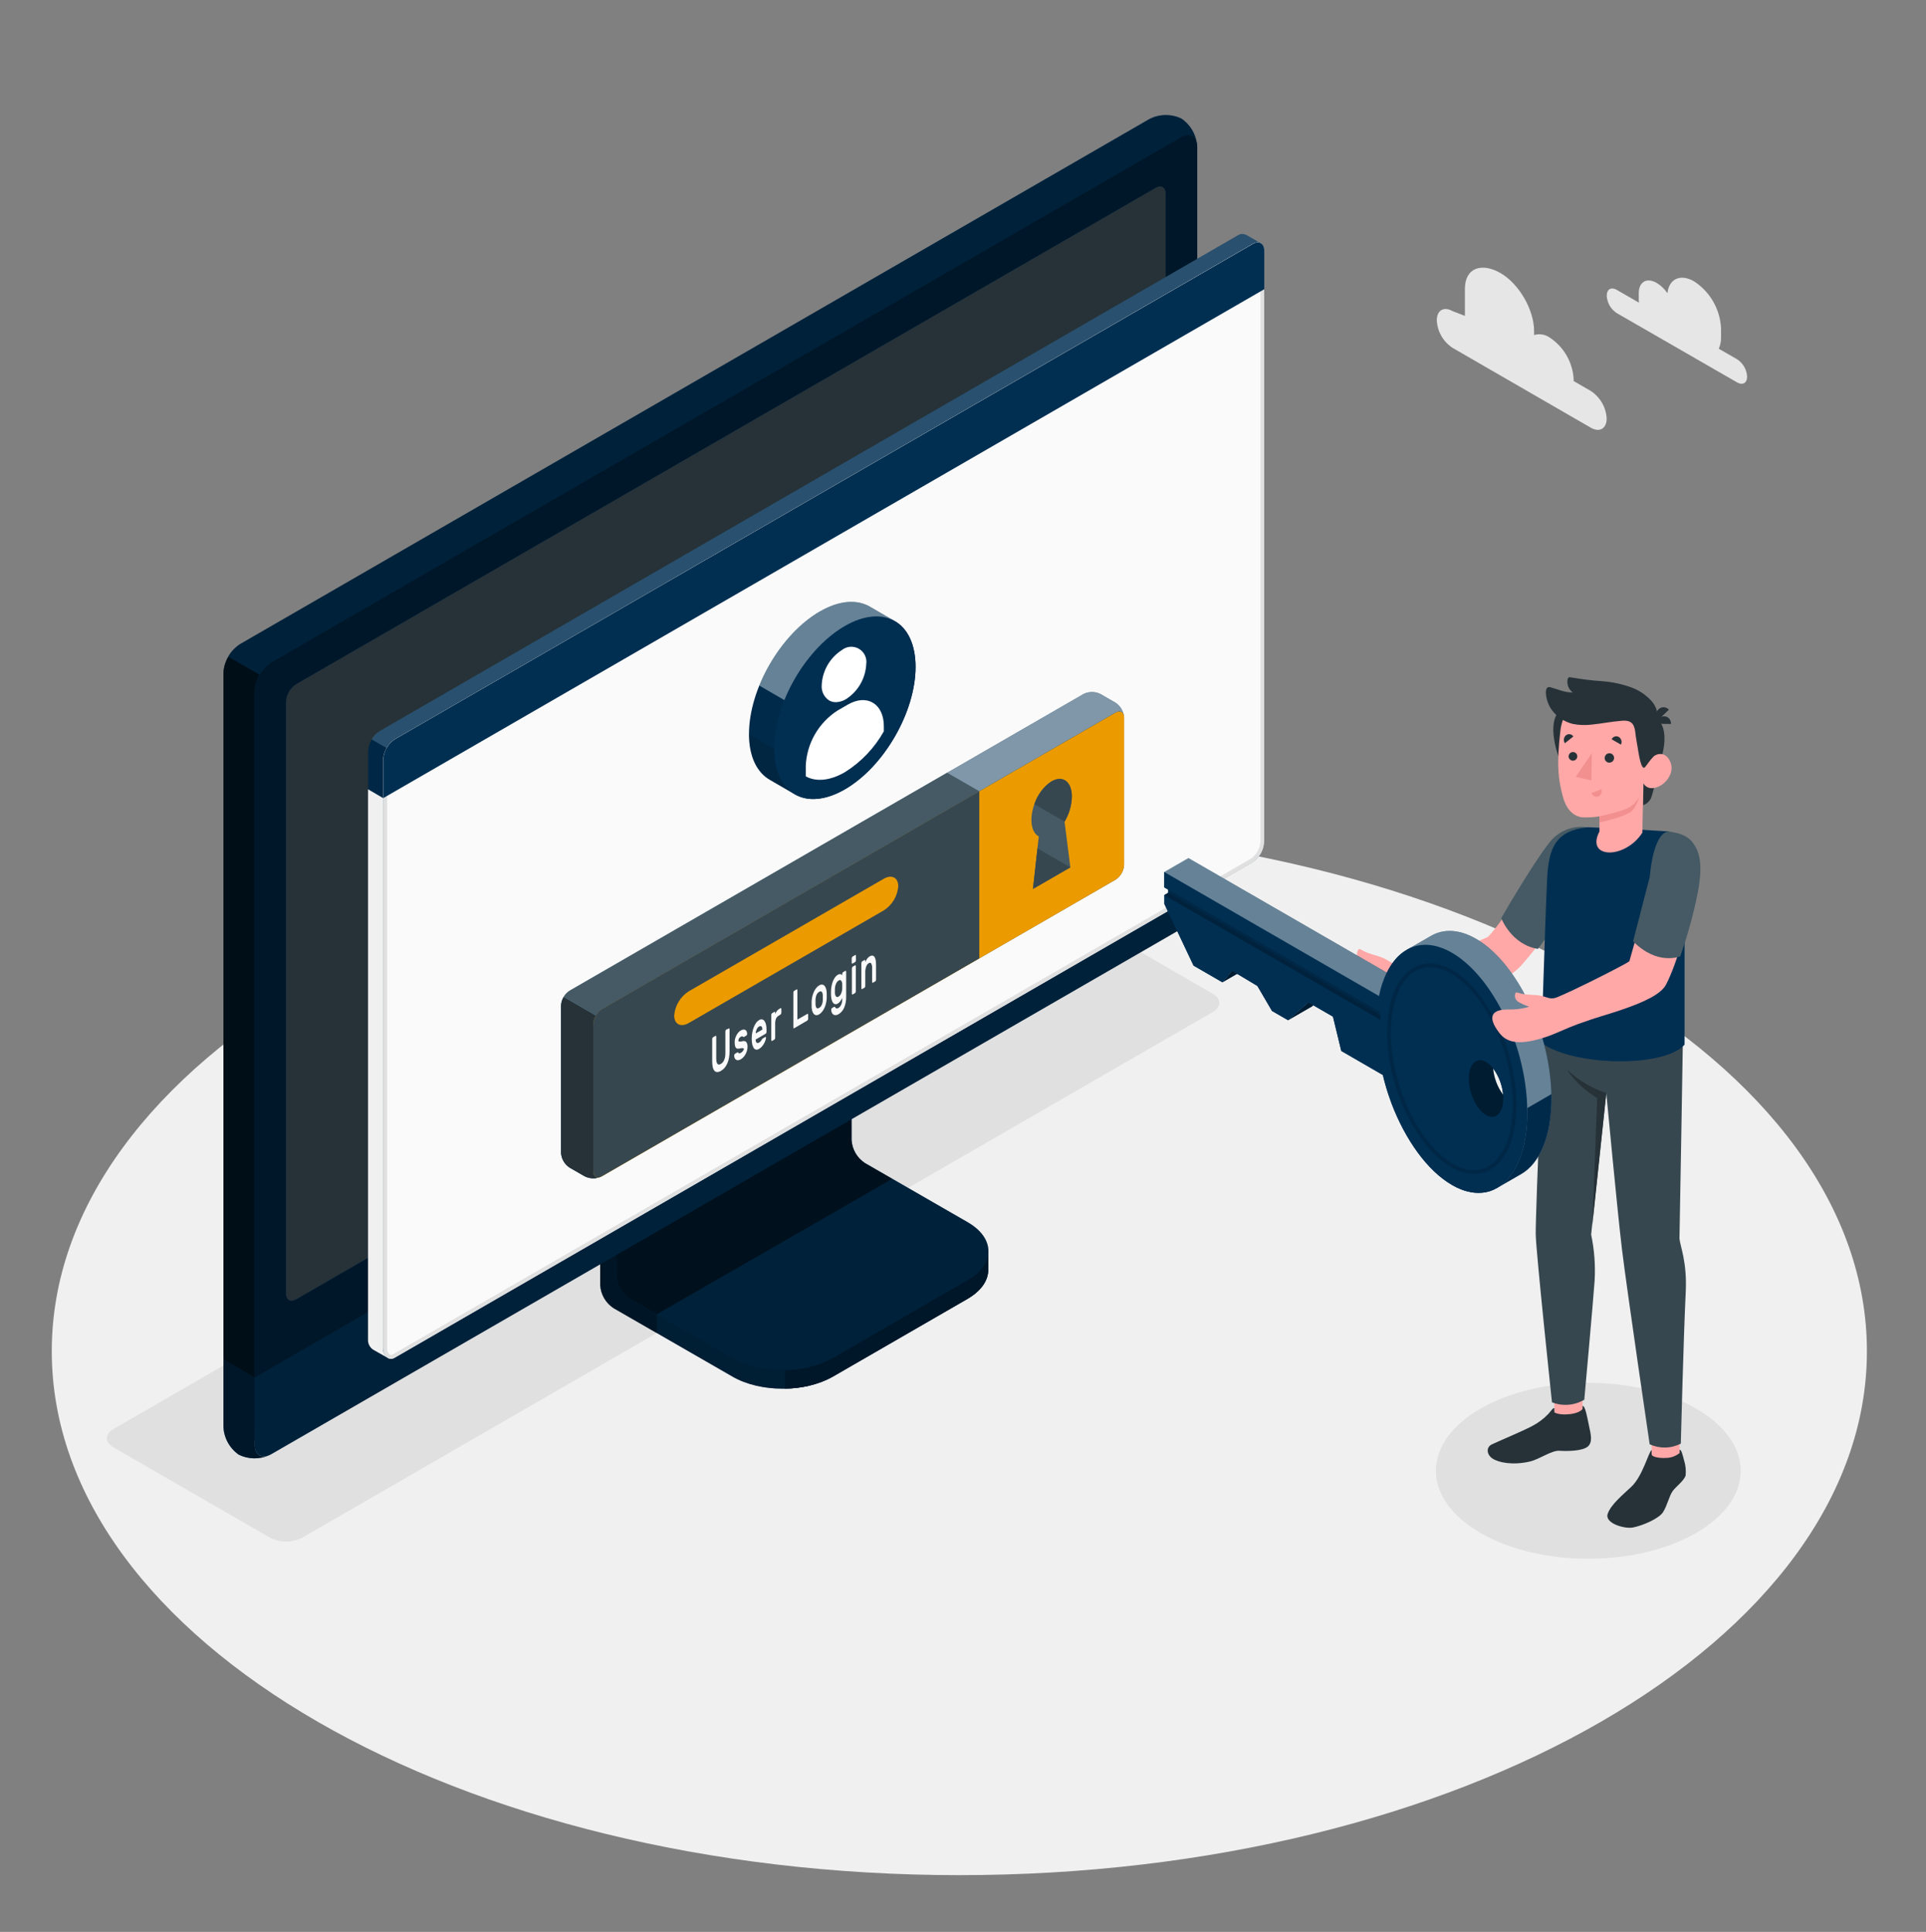 
<svg width="317" height="318" viewBox="0 0 317 318" fill="none" xmlns="http://www.w3.org/2000/svg">
<rect x="0" y="0" width="317" height="318" fill="#808080" stroke="none"/>
<path d="M157.898 308.656C240.396 308.656 307.274 270.044 307.274 222.413C307.274 174.782 240.396 136.17 157.898 136.17C75.399 136.17 8.521 174.782 8.521 222.413C8.521 270.044 75.399 308.656 157.898 308.656Z" fill="#F0F0F0"/>
<path d="M243.684 252.337C233.889 246.682 233.889 237.514 243.684 231.859C253.48 226.204 269.361 226.204 279.157 231.859C288.952 237.514 288.952 246.682 279.157 252.337C269.361 257.993 253.48 257.993 243.684 252.337Z" fill="#E0E0E0"/>
<path d="M44.456 253.123L18.691 238.25C17.239 237.413 17.239 236.05 18.691 235.213L168.562 148.684C169.376 148.272 170.277 148.057 171.19 148.057C172.103 148.057 173.003 148.272 173.818 148.684L199.59 163.558C201.042 164.395 201.042 165.758 199.59 166.595L49.718 253.123C48.903 253.536 48.002 253.751 47.087 253.751C46.173 253.751 45.272 253.536 44.456 253.123Z" fill="#E0E0E0"/>
<path d="M137.071 226.609L159.223 213.803C161.505 212.484 162.647 210.759 162.647 209.029C162.647 207.298 162.647 205.947 162.647 205.947L139.67 192.988C139.029 192.573 138.494 192.012 138.111 191.351C137.727 190.69 137.506 189.947 137.464 189.184V161.865L98.79 184.22V211.526C98.835 212.289 99.057 213.03 99.441 213.691C99.824 214.352 100.357 214.913 100.996 215.33L120.549 226.59C125.101 229.247 132.506 229.247 137.071 226.609Z" fill="#002F52"/>
<g opacity="0.6">
<path opacity="0.6" d="M137.071 226.609L159.223 213.803C161.505 212.484 162.647 210.759 162.647 209.029C162.647 207.298 162.647 205.947 162.647 205.947L139.67 192.988C139.029 192.573 138.494 192.012 138.111 191.351C137.727 190.69 137.506 189.947 137.464 189.184V161.865L98.79 184.22V211.526C98.835 212.289 99.057 213.03 99.441 213.691C99.824 214.352 100.357 214.913 100.996 215.33L120.549 226.59C125.101 229.247 132.506 229.247 137.071 226.609Z" fill="black"/>
</g>
<path opacity="0.3" d="M108.065 216.364V219.432L100.977 215.343C100.338 214.926 99.805 214.365 99.423 213.704C99.041 213.043 98.82 212.301 98.777 211.539V184.22L106.144 179.966C106.297 181.836 106.461 183.77 106.62 185.672L101.44 188.652V209.986C101.481 210.749 101.703 211.492 102.086 212.153C102.47 212.814 103.004 213.375 103.646 213.79L108.065 216.364Z" fill="black"/>
<path d="M101.44 209.992C101.484 210.755 101.706 211.497 102.089 212.157C102.472 212.818 103.006 213.38 103.646 213.796L120.523 223.522C125.088 226.153 132.493 226.159 137.064 223.522L159.254 210.715C163.826 208.077 163.826 203.804 159.254 201.167L142.365 191.441C141.726 191.024 141.194 190.462 140.812 189.801C140.43 189.141 140.208 188.399 140.165 187.637V166.297L101.491 188.652L101.44 209.992Z" fill="#002F52"/>
<path opacity="0.3" d="M101.44 209.992C101.484 210.755 101.706 211.497 102.089 212.157C102.472 212.818 103.006 213.38 103.646 213.796L120.523 223.522C125.088 226.153 132.493 226.159 137.064 223.522L159.254 210.715C163.826 208.077 163.826 203.804 159.254 201.167L142.365 191.441C141.726 191.024 141.194 190.462 140.812 189.801C140.43 189.141 140.208 188.399 140.165 187.637V166.297L101.491 188.652L101.44 209.992Z" fill="black"/>
<path opacity="0.5" d="M146.834 194.047L142.339 191.454C141.7 191.036 141.169 190.475 140.786 189.814C140.404 189.153 140.183 188.412 140.139 187.65V166.297L101.465 188.652V209.992C101.509 210.755 101.731 211.497 102.115 212.157C102.498 212.818 103.031 213.38 103.672 213.796L108.11 216.332L146.834 194.047Z" fill="black"/>
<path d="M162.653 205.954V209.035C162.653 210.766 161.505 212.484 159.229 213.809L137.039 226.61C134.611 227.906 131.899 228.579 129.146 228.569V225.5C131.899 225.511 134.611 224.837 137.039 223.541L159.229 210.728C161.505 209.416 162.653 207.685 162.653 205.954Z" fill="#002F52"/>
<path opacity="0.5" d="M162.653 205.954V209.035C162.653 210.766 161.505 212.484 159.229 213.809L137.039 226.61C134.611 227.906 131.899 228.579 129.146 228.569V225.5C131.899 225.511 134.611 224.837 137.039 223.541L159.229 210.728C161.505 209.416 162.653 207.685 162.653 205.954Z" fill="black"/>
<path d="M39.308 236.513C40.144 236.917 41.063 237.118 41.992 237.102C42.92 237.085 43.831 236.851 44.653 236.418L194.277 150.035C195.079 149.512 195.747 148.807 196.226 147.978C196.705 147.148 196.982 146.218 197.034 145.261V24.218C197.006 23.287 196.758 22.377 196.31 21.56C195.863 20.744 195.229 20.045 194.46 19.52C193.625 19.116 192.707 18.914 191.779 18.932C190.852 18.949 189.941 19.186 189.122 19.621L39.498 106.029C38.699 106.556 38.035 107.264 37.561 108.096C37.087 108.928 36.817 109.86 36.772 110.816V231.84C36.8 232.763 37.044 233.666 37.485 234.478C37.925 235.289 38.55 235.986 39.308 236.513Z" fill="#002F52"/>
<path d="M44.672 236.411L194.295 150.029C195.099 149.506 195.767 148.802 196.247 147.972C196.726 147.142 197.002 146.211 197.053 145.255V24.218C197.053 22.461 195.817 21.745 194.295 22.626L44.672 109.009C43.869 109.532 43.201 110.236 42.722 111.066C42.242 111.895 41.966 112.826 41.914 113.783V234.82C41.914 236.576 43.15 237.292 44.672 236.411Z" fill="#002F52"/>
<path opacity="0.5" d="M44.672 236.411L194.295 150.029C195.099 149.506 195.767 148.802 196.247 147.972C196.726 147.142 197.002 146.211 197.053 145.255V24.218C197.053 22.461 195.817 21.745 194.295 22.626L44.672 109.009C43.869 109.532 43.201 110.236 42.722 111.066C42.242 111.895 41.966 112.826 41.914 113.783V234.82C41.914 236.576 43.15 237.292 44.672 236.411Z" fill="black"/>
<path d="M44.266 239.556C43.481 239.899 42.632 240.067 41.776 240.049C40.92 240.032 40.078 239.829 39.308 239.455C38.548 238.927 37.922 238.228 37.482 237.414C37.041 236.6 36.798 235.694 36.772 234.769V223.75L41.939 226.743V237.762C41.907 239.366 42.928 240.095 44.266 239.556Z" fill="#002F52"/>
<path opacity="0.5" d="M44.266 239.556C43.481 239.899 42.632 240.067 41.776 240.049C40.92 240.032 40.078 239.829 39.308 239.455C38.548 238.927 37.922 238.228 37.482 237.414C37.041 236.6 36.798 235.694 36.772 234.769V223.75L41.939 226.743V237.762C41.907 239.366 42.928 240.095 44.266 239.556Z" fill="black"/>
<path d="M41.907 226.743V237.762C41.907 239.518 43.175 240.228 44.665 239.353L194.289 152.971C195.088 152.45 195.754 151.749 196.233 150.924C196.712 150.1 196.991 149.174 197.047 148.222V137.152L41.907 226.743Z" fill="#002F52"/>
<path opacity="0.3" d="M41.914 226.718V237.762C41.914 239.518 43.182 240.228 44.672 239.353L194.295 152.971C195.093 152.449 195.758 151.748 196.236 150.923C196.713 150.099 196.991 149.173 197.047 148.222V137.152L41.914 226.718Z" fill="black"/>
<path d="M47.081 212.89V115.501C47.111 114.927 47.275 114.369 47.562 113.871C47.848 113.373 48.248 112.949 48.73 112.635L190.2 30.932C191.113 30.406 191.855 30.83 191.855 31.883V129.322C191.824 129.896 191.658 130.455 191.371 130.953C191.083 131.451 190.682 131.874 190.2 132.188L48.736 213.872C47.823 214.399 47.081 213.968 47.081 212.89Z" fill="#002F52"/>
<path d="M47.081 212.89V115.501C47.111 114.927 47.275 114.369 47.562 113.871C47.848 113.373 48.248 112.949 48.73 112.635L190.2 30.932C191.113 30.406 191.855 30.83 191.855 31.883V129.322C191.824 129.896 191.658 130.455 191.371 130.953C191.083 131.451 190.682 131.874 190.2 132.188L48.736 213.872C47.823 214.399 47.081 213.968 47.081 212.89Z" fill="#263238"/>
<path d="M119.477 185.457C118.724 185.947 118.097 186.608 117.648 187.385C117.198 188.163 116.939 189.036 116.891 189.933C116.891 191.581 118.051 192.254 119.477 191.429C120.231 190.939 120.859 190.277 121.308 189.498C121.758 188.719 122.017 187.845 122.064 186.947C122.064 185.299 120.904 184.633 119.477 185.457Z" fill="#002F52"/>
<path opacity="0.7" d="M42.725 111.057C42.234 111.883 41.953 112.817 41.907 113.777V226.743L36.772 223.75V110.816C36.805 109.853 37.085 108.914 37.584 108.09L42.725 111.057Z" fill="black"/>
<path opacity="0.3" d="M197.022 23.761C196.825 22.341 195.678 21.859 194.289 22.627L44.665 109.009C43.854 109.516 43.184 110.221 42.719 111.057L37.545 108.071C38.014 107.235 38.686 106.531 39.498 106.023L189.122 19.647C189.942 19.211 190.854 18.975 191.782 18.957C192.711 18.939 193.631 19.141 194.467 19.545C195.17 20.024 195.761 20.648 196.202 21.376C196.643 22.103 196.923 22.917 197.022 23.761Z" fill="black"/>
<path d="M205.093 38.661C204.87 38.55 204.622 38.501 204.374 38.52C204.126 38.539 203.888 38.625 203.685 38.769L62.506 120.327C61.949 120.695 61.486 121.19 61.156 121.77C60.826 122.351 60.636 123.001 60.604 123.668V220.461C60.584 220.787 60.649 221.114 60.792 221.408C60.936 221.702 61.153 221.955 61.422 222.141C61.733 222.312 63.394 223.276 63.888 223.542C64.063 223.631 64.259 223.672 64.455 223.661C64.651 223.65 64.84 223.587 65.004 223.478L206.151 141.921C206.708 141.552 207.171 141.058 207.501 140.477C207.832 139.897 208.021 139.247 208.053 138.579V41.286C208.082 41.04 208.041 40.791 207.936 40.567C207.83 40.343 207.665 40.153 207.457 40.018C207.14 39.809 205.448 38.87 205.093 38.661Z" fill="#002F52"/>
<path d="M64.972 121.696L206.158 40.17C207.223 39.536 208.06 40.056 208.06 41.286V138.579C208.027 139.246 207.838 139.896 207.508 140.477C207.177 141.057 206.715 141.552 206.158 141.92L64.972 223.478C63.907 224.112 63.07 223.091 63.07 221.861V125.037C63.104 124.37 63.293 123.72 63.624 123.14C63.954 122.56 64.416 122.065 64.972 121.696Z" fill="#FAFAFA"/>
<path d="M207.02 40.537C207.394 40.537 207.451 41.007 207.451 41.285V138.579C207.417 139.138 207.253 139.681 206.972 140.165C206.692 140.649 206.302 141.061 205.834 141.369L64.668 222.926C64.573 222.988 64.464 223.023 64.351 223.028C63.996 223.028 63.717 222.483 63.717 221.861V125.037C63.748 124.478 63.907 123.934 64.181 123.447C64.456 122.96 64.84 122.543 65.302 122.228L206.475 40.715C206.638 40.609 206.826 40.548 207.02 40.537ZM207.02 39.903C206.714 39.916 206.417 40.008 206.158 40.17L64.972 121.696C64.416 122.065 63.954 122.56 63.624 123.14C63.293 123.72 63.104 124.37 63.07 125.037V221.861C63.07 222.838 63.616 223.662 64.338 223.662C64.562 223.658 64.781 223.594 64.972 223.478L206.151 141.92C206.709 141.552 207.171 141.057 207.501 140.477C207.832 139.896 208.021 139.246 208.053 138.579V41.285C208.053 40.41 207.622 39.903 206.988 39.903H207.02Z" fill="#E0E0E0"/>
<path d="M61.384 222.14C61.593 222.248 63.096 223.104 63.755 223.484C63.519 223.288 63.331 223.039 63.208 222.757C63.084 222.475 63.029 222.168 63.045 221.861V131.358L60.573 129.912V220.46C60.552 220.786 60.616 221.112 60.758 221.406C60.9 221.701 61.116 221.953 61.384 222.14Z" fill="#F0F0F0"/>
<path d="M208.085 41.267C208.085 40.049 207.217 39.555 206.183 40.17L64.972 121.696C64.416 122.065 63.954 122.56 63.624 123.14C63.293 123.72 63.104 124.37 63.07 125.037V131.377L208.085 47.607V41.267Z" fill="#002F52"/>
<g opacity="0.4">
<path opacity="0.4" d="M206.158 40.17L64.972 121.69C64.406 122.047 63.939 122.542 63.616 123.129L61.162 121.702C61.485 121.136 61.948 120.662 62.506 120.326L203.685 38.769C203.887 38.624 204.125 38.536 204.373 38.516C204.621 38.496 204.87 38.544 205.093 38.654C205.435 38.87 207.039 39.777 207.451 39.999C207.238 39.92 207.009 39.894 206.783 39.924C206.558 39.953 206.343 40.038 206.158 40.17Z" fill="white"/>
</g>
<path opacity="0.15" d="M60.573 129.919V123.636C60.599 122.951 60.802 122.285 61.162 121.702L63.622 123.122C63.267 123.695 63.068 124.351 63.045 125.024V131.364L60.573 129.919Z" fill="black"/>
<path d="M178.313 114.252L93.756 163.07C93.345 163.337 93.002 163.697 92.757 164.121C92.511 164.546 92.369 165.022 92.342 165.511V189.755C92.369 190.245 92.511 190.721 92.757 191.145C93.002 191.569 93.345 191.929 93.756 192.196L96.222 193.616C96.661 193.838 97.145 193.954 97.636 193.954C98.127 193.954 98.612 193.838 99.05 193.616L183.594 144.798C184.005 144.53 184.348 144.169 184.593 143.744C184.839 143.319 184.981 142.841 185.008 142.351V118.101C184.981 117.611 184.839 117.135 184.593 116.711C184.347 116.287 184.005 115.927 183.594 115.66L181.121 114.24C180.685 114.021 180.203 113.909 179.715 113.911C179.228 113.913 178.747 114.03 178.313 114.252Z" fill="#002F52"/>
<path opacity="0.5" d="M185.008 117.885C184.906 117.156 184.317 116.89 183.607 117.302L99.05 166.12C98.633 166.379 98.29 166.742 98.055 167.173L92.761 164.117C92.998 163.693 93.338 163.335 93.75 163.077L178.313 114.259C178.75 114.037 179.233 113.921 179.723 113.921C180.214 113.921 180.697 114.037 181.134 114.259L183.607 115.679C183.984 115.926 184.304 116.251 184.545 116.631C184.787 117.012 184.944 117.439 185.008 117.885Z" fill="white"/>
<path d="M98.809 193.738C98.395 193.901 97.951 193.975 97.507 193.955C97.062 193.936 96.627 193.823 96.229 193.624L93.756 192.203C93.346 191.936 93.004 191.575 92.758 191.151C92.513 190.727 92.37 190.252 92.342 189.762V165.518C92.361 165.023 92.505 164.541 92.761 164.117L98.055 167.173C97.797 167.592 97.653 168.07 97.636 168.562V192.812C97.636 193.617 98.143 193.991 98.809 193.738Z" fill="#263238"/>
<path d="M99.05 166.12L183.607 117.302C184.386 116.852 185.02 117.213 185.02 118.113V142.364C184.994 142.854 184.852 143.331 184.606 143.756C184.36 144.182 184.018 144.543 183.607 144.811L99.063 193.629C98.283 194.079 97.649 193.712 97.649 192.811V168.567C97.674 168.078 97.814 167.602 98.058 167.177C98.301 166.751 98.641 166.39 99.05 166.12Z" fill="#EB9B00"/>
<path d="M155.894 127.199L93.763 163.077C93.351 163.335 93.011 163.693 92.773 164.117L98.067 167.173C98.303 166.742 98.646 166.38 99.063 166.12L161.195 130.249L155.894 127.199Z" fill="#455A64"/>
<path d="M161.182 130.248L99.05 166.12C98.639 166.388 98.296 166.749 98.051 167.174C97.805 167.6 97.663 168.077 97.636 168.567V192.805C97.636 193.705 98.27 194.073 99.05 193.623L161.182 157.751V130.248Z" fill="#37474F"/>
<path d="M113.378 163.166L145.44 144.659C146.765 143.892 147.843 144.437 147.843 145.876C147.783 146.685 147.534 147.468 147.116 148.162C146.697 148.856 146.121 149.441 145.433 149.871L113.378 168.383C112.053 169.15 110.969 168.605 110.969 167.166C111.029 166.357 111.278 165.573 111.697 164.879C112.115 164.184 112.691 163.597 113.378 163.166Z" fill="#EB9B00"/>
<path d="M119.947 169.297C119.953 169.29 119.96 169.285 119.968 169.281C119.976 169.277 119.985 169.275 119.994 169.275C120.003 169.275 120.012 169.277 120.02 169.281C120.029 169.285 120.036 169.29 120.042 169.297C120.07 169.34 120.084 169.391 120.08 169.443V173.05C120.08 173.399 120.051 173.747 119.991 174.09C119.939 174.404 119.849 174.71 119.725 175.003C119.611 175.271 119.462 175.523 119.281 175.751C119.103 175.963 118.888 176.141 118.647 176.277C118.458 176.4 118.238 176.466 118.013 176.467C117.927 176.461 117.843 176.436 117.767 176.396C117.691 176.356 117.623 176.3 117.569 176.233C117.43 176.046 117.339 175.829 117.303 175.599C117.242 175.292 117.215 174.98 117.22 174.667V171.053C117.22 170.99 117.233 170.927 117.259 170.869C117.274 170.817 117.308 170.772 117.354 170.742L117.753 170.508C117.766 170.496 117.783 170.489 117.801 170.489C117.818 170.489 117.835 170.496 117.848 170.508C117.877 170.55 117.891 170.602 117.886 170.654V174.217C117.881 174.413 117.901 174.609 117.943 174.8C117.961 174.922 118.014 175.037 118.095 175.13C118.124 175.164 118.16 175.191 118.201 175.208C118.241 175.226 118.286 175.234 118.33 175.231C118.438 175.224 118.543 175.189 118.634 175.13C118.747 175.062 118.85 174.979 118.939 174.882C119.038 174.768 119.119 174.64 119.18 174.502C119.251 174.339 119.304 174.169 119.338 173.995C119.375 173.786 119.392 173.573 119.389 173.361V169.791C119.391 169.728 119.406 169.665 119.433 169.608C119.449 169.555 119.482 169.51 119.528 169.481L119.947 169.297Z" fill="#FAFAFA"/>
<path d="M122.432 172.707C122.435 172.661 122.424 172.614 122.4 172.574C122.385 172.558 122.367 172.545 122.346 172.537C122.325 172.53 122.302 172.527 122.28 172.53C122.202 172.519 122.123 172.519 122.045 172.53L121.678 172.6C121.559 172.629 121.435 172.629 121.316 172.6C121.223 172.57 121.143 172.509 121.088 172.428C121.026 172.326 120.985 172.211 120.968 172.092C120.906 171.753 120.906 171.405 120.968 171.065C121.015 170.871 121.083 170.682 121.17 170.501C121.257 170.321 121.364 170.151 121.487 169.994C121.607 169.844 121.753 169.718 121.919 169.62C122.052 169.539 122.201 169.487 122.356 169.468C122.468 169.456 122.582 169.48 122.679 169.537C122.772 169.594 122.845 169.678 122.889 169.778C122.94 169.897 122.968 170.024 122.971 170.152C122.978 170.216 122.964 170.28 122.933 170.336C122.917 170.389 122.884 170.434 122.838 170.463L122.457 170.685C122.44 170.695 122.42 170.7 122.4 170.7C122.38 170.7 122.361 170.695 122.343 170.685L122.261 170.622C122.228 170.596 122.188 170.58 122.147 170.577C122.065 170.586 121.987 170.615 121.919 170.66C121.819 170.72 121.731 170.797 121.659 170.888C121.582 170.988 121.542 171.111 121.544 171.237C121.536 171.285 121.536 171.334 121.544 171.382C121.557 171.4 121.573 171.415 121.591 171.426C121.61 171.437 121.631 171.444 121.652 171.446C121.722 171.457 121.792 171.457 121.861 171.446L122.217 171.382C122.514 171.325 122.717 171.382 122.851 171.547C122.99 171.782 123.055 172.054 123.034 172.327C123.033 172.515 123.007 172.703 122.958 172.885C122.908 173.083 122.836 173.274 122.743 173.456C122.65 173.643 122.532 173.818 122.394 173.975C122.263 174.13 122.106 174.26 121.931 174.362C121.792 174.451 121.633 174.506 121.468 174.521C121.349 174.525 121.232 174.492 121.132 174.426C121.034 174.359 120.959 174.264 120.917 174.153C120.866 174.033 120.84 173.903 120.841 173.773C120.835 173.707 120.848 173.641 120.879 173.582C120.894 173.53 120.928 173.485 120.974 173.456L121.354 173.234C121.405 173.234 121.443 173.202 121.468 173.234L121.551 173.322C121.568 173.341 121.588 173.357 121.611 173.368C121.634 173.378 121.659 173.385 121.684 173.386C121.773 173.386 121.86 173.357 121.931 173.303C122.046 173.238 122.149 173.155 122.236 173.056C122.279 173.004 122.315 172.946 122.343 172.885C122.388 172.835 122.419 172.773 122.432 172.707Z" fill="#FAFAFA"/>
<path d="M123.725 170.99C123.724 170.66 123.752 170.332 123.808 170.007C123.861 169.702 123.943 169.402 124.055 169.113C124.148 168.854 124.276 168.609 124.435 168.384C124.568 168.191 124.741 168.029 124.943 167.908C125.09 167.81 125.269 167.771 125.443 167.801C125.598 167.837 125.734 167.929 125.824 168.061C125.943 168.233 126.027 168.427 126.071 168.631C126.132 168.897 126.162 169.17 126.16 169.443V169.836C126.162 169.902 126.147 169.968 126.115 170.026C126.1 170.078 126.066 170.123 126.02 170.153L124.372 171.11C124.368 171.222 124.383 171.333 124.416 171.44C124.441 171.512 124.485 171.575 124.543 171.624C124.595 171.665 124.661 171.685 124.727 171.681C124.804 171.672 124.877 171.646 124.943 171.605C125.038 171.553 125.124 171.484 125.196 171.402C125.261 171.329 125.316 171.248 125.361 171.161C125.388 171.111 125.418 171.062 125.45 171.015C125.477 170.983 125.509 170.955 125.545 170.933L125.938 170.704C125.951 170.694 125.968 170.688 125.986 170.688C126.003 170.688 126.02 170.694 126.033 170.704C126.05 170.724 126.062 170.748 126.068 170.773C126.075 170.798 126.076 170.825 126.071 170.85C126.064 170.974 126.039 171.096 125.995 171.212C125.94 171.387 125.868 171.557 125.779 171.719C125.68 171.904 125.561 172.079 125.424 172.239C125.288 172.402 125.125 172.541 124.943 172.651C124.793 172.749 124.613 172.792 124.435 172.771C124.279 172.734 124.144 172.639 124.055 172.505C123.93 172.313 123.846 172.097 123.808 171.871C123.75 171.581 123.722 171.286 123.725 170.99ZM124.943 168.967C124.845 169.02 124.761 169.093 124.695 169.183C124.625 169.272 124.567 169.37 124.524 169.474C124.48 169.579 124.444 169.687 124.416 169.798C124.394 169.898 124.379 170 124.372 170.102L125.488 169.468C125.481 169.381 125.469 169.294 125.45 169.208C125.44 169.132 125.409 169.059 125.361 168.999C125.342 168.972 125.318 168.948 125.289 168.931C125.261 168.914 125.229 168.902 125.196 168.898C125.106 168.89 125.016 168.915 124.943 168.967Z" fill="#FAFAFA"/>
<path d="M128.151 167.198C127.958 167.307 127.807 167.477 127.719 167.68C127.621 167.947 127.576 168.232 127.586 168.516V170.805C127.587 170.871 127.574 170.935 127.548 170.995C127.533 171.048 127.499 171.093 127.453 171.122L127.079 171.338C127.073 171.345 127.066 171.35 127.058 171.354C127.049 171.357 127.041 171.359 127.032 171.359C127.023 171.359 127.014 171.357 127.005 171.354C126.997 171.35 126.99 171.345 126.984 171.338C126.956 171.295 126.942 171.243 126.946 171.192V167.09C126.946 167.025 126.959 166.96 126.984 166.9C127.002 166.849 127.035 166.804 127.079 166.773L127.453 166.557C127.466 166.545 127.483 166.539 127.501 166.539C127.518 166.539 127.535 166.545 127.548 166.557C127.578 166.598 127.591 166.647 127.586 166.697V166.9C127.662 166.73 127.755 166.568 127.865 166.418C127.966 166.279 128.095 166.164 128.246 166.082L128.474 165.949C128.486 165.937 128.502 165.931 128.518 165.931C128.535 165.931 128.551 165.937 128.563 165.949C128.593 165.991 128.609 166.042 128.607 166.095V166.672C128.606 166.737 128.591 166.802 128.563 166.862C128.547 166.912 128.516 166.956 128.474 166.989L128.151 167.198Z" fill="#FAFAFA"/>
<path d="M132.88 166.894C132.886 166.887 132.893 166.882 132.902 166.878C132.91 166.874 132.919 166.872 132.928 166.872C132.937 166.872 132.946 166.874 132.954 166.878C132.962 166.882 132.969 166.887 132.975 166.894C133.004 166.937 133.017 166.988 133.013 167.04V167.674C133.013 167.739 133 167.803 132.975 167.864C132.953 167.911 132.921 167.952 132.88 167.984L130.712 169.252C130.699 169.264 130.682 169.271 130.664 169.271C130.647 169.271 130.63 169.264 130.617 169.252C130.588 169.212 130.575 169.162 130.579 169.113V163.407C130.579 163.341 130.592 163.277 130.617 163.217C130.635 163.167 130.668 163.125 130.712 163.096L131.111 162.862C131.124 162.849 131.141 162.843 131.159 162.843C131.176 162.843 131.193 162.849 131.206 162.862C131.235 162.902 131.248 162.951 131.244 163.001V167.826L132.88 166.894Z" fill="#FAFAFA"/>
<path d="M134.827 162.203C134.969 162.104 135.142 162.057 135.315 162.069C135.463 162.081 135.602 162.149 135.702 162.26C135.82 162.395 135.906 162.556 135.955 162.729C136.023 162.953 136.061 163.186 136.069 163.42C136.069 163.471 136.069 163.54 136.069 163.623V164.111C136.069 164.187 136.069 164.257 136.069 164.314C136.057 164.589 136.019 164.863 135.955 165.132C135.897 165.393 135.812 165.648 135.702 165.892C135.601 166.12 135.471 166.333 135.315 166.526C135.181 166.702 135.015 166.85 134.827 166.964C134.68 167.059 134.507 167.106 134.332 167.097C134.186 167.084 134.05 167.016 133.952 166.907C133.83 166.776 133.743 166.617 133.698 166.444C133.63 166.22 133.592 165.987 133.584 165.753C133.584 165.702 133.584 165.639 133.584 165.556V165.068C133.584 164.986 133.584 164.916 133.584 164.865C133.591 164.588 133.627 164.311 133.692 164.041C133.753 163.778 133.841 163.521 133.952 163.274C134.052 163.048 134.18 162.835 134.332 162.64C134.467 162.463 134.635 162.314 134.827 162.203ZM135.423 163.838C135.422 163.698 135.399 163.559 135.353 163.426C135.329 163.345 135.28 163.274 135.213 163.223C135.159 163.187 135.094 163.171 135.03 163.179C134.957 163.193 134.888 163.221 134.827 163.261C134.752 163.302 134.684 163.353 134.624 163.413C134.551 163.489 134.489 163.574 134.44 163.667C134.376 163.782 134.329 163.906 134.3 164.035C134.259 164.197 134.233 164.362 134.224 164.529C134.224 164.58 134.224 164.637 134.224 164.707V165.157C134.224 165.227 134.224 165.284 134.224 165.322C134.23 165.462 134.256 165.601 134.3 165.734C134.324 165.815 134.373 165.886 134.44 165.937C134.466 165.955 134.496 165.968 134.528 165.975C134.559 165.982 134.592 165.982 134.624 165.975C134.696 165.963 134.764 165.937 134.827 165.899C134.9 165.856 134.968 165.805 135.03 165.747C135.1 165.669 135.162 165.584 135.213 165.493C135.274 165.376 135.321 165.253 135.353 165.125C135.394 164.964 135.418 164.798 135.423 164.631C135.426 164.572 135.426 164.512 135.423 164.453V164.009C135.426 163.952 135.426 163.895 135.423 163.838Z" fill="#FAFAFA"/>
<path d="M138.009 165.911C138.09 165.862 138.163 165.8 138.225 165.727C138.301 165.638 138.367 165.54 138.421 165.436C138.484 165.308 138.533 165.174 138.567 165.036C138.606 164.881 138.625 164.721 138.624 164.561V164.237C138.624 164.301 138.561 164.377 138.516 164.466C138.473 164.558 138.422 164.647 138.364 164.732C138.298 164.821 138.226 164.906 138.149 164.986C138.069 165.069 137.977 165.14 137.876 165.195C137.811 165.239 137.738 165.27 137.66 165.285C137.583 165.301 137.503 165.3 137.426 165.284C137.285 165.239 137.164 165.148 137.084 165.024C136.98 164.86 136.905 164.68 136.862 164.491C136.808 164.252 136.778 164.007 136.773 163.762C136.773 163.68 136.773 163.578 136.773 163.458C136.773 163.337 136.773 163.236 136.773 163.147C136.781 162.868 136.811 162.591 136.862 162.316C136.914 162.047 136.988 161.782 137.084 161.524C137.173 161.3 137.288 161.088 137.426 160.89C137.543 160.715 137.697 160.568 137.876 160.459C137.96 160.408 138.053 160.372 138.149 160.351C138.22 160.338 138.293 160.338 138.364 160.351C138.421 160.367 138.472 160.395 138.516 160.433C138.557 160.464 138.593 160.501 138.624 160.541V160.338C138.625 160.273 138.637 160.209 138.662 160.148C138.68 160.099 138.713 160.056 138.757 160.028L139.131 159.806C139.144 159.794 139.161 159.787 139.179 159.787C139.197 159.787 139.214 159.794 139.227 159.806C139.257 159.848 139.273 159.899 139.271 159.952V164.073C139.288 164.69 139.173 165.304 138.935 165.873C138.748 166.321 138.424 166.698 138.009 166.951C137.868 167.039 137.706 167.089 137.54 167.097C137.409 167.105 137.278 167.072 137.166 167.002C137.059 166.922 136.972 166.817 136.912 166.697C136.851 166.553 136.816 166.398 136.811 166.241C136.805 166.175 136.818 166.109 136.849 166.051C136.865 165.998 136.898 165.953 136.944 165.924L137.28 165.734C137.288 165.725 137.297 165.719 137.308 165.714C137.318 165.71 137.329 165.708 137.34 165.708C137.352 165.708 137.363 165.71 137.373 165.714C137.384 165.719 137.393 165.725 137.401 165.734C137.432 165.767 137.459 165.803 137.483 165.842C137.522 165.909 137.585 165.96 137.661 165.981C137.737 166.038 137.851 165.975 138.009 165.911ZM137.413 162.836C137.413 163.005 137.413 163.17 137.413 163.331C137.395 163.584 137.467 163.836 137.616 164.041C137.673 164.09 137.745 164.116 137.819 164.116C137.894 164.116 137.966 164.09 138.022 164.041C138.206 163.921 138.35 163.749 138.434 163.546C138.549 163.282 138.614 162.998 138.624 162.71C138.624 162.614 138.624 162.5 138.624 162.367C138.624 162.234 138.624 162.12 138.624 162.038C138.637 161.81 138.57 161.586 138.434 161.404C138.378 161.352 138.304 161.323 138.228 161.323C138.152 161.323 138.078 161.352 138.022 161.404C137.842 161.523 137.7 161.693 137.616 161.892C137.486 162.19 137.417 162.511 137.413 162.836Z" fill="#FAFAFA"/>
<path d="M140.748 157.206C140.761 157.196 140.776 157.19 140.793 157.19C140.809 157.19 140.825 157.196 140.837 157.206C140.87 157.247 140.886 157.3 140.881 157.352V158.043C140.882 158.109 140.867 158.174 140.837 158.233C140.819 158.281 140.789 158.323 140.748 158.354L140.324 158.601C140.318 158.608 140.31 158.613 140.302 158.617C140.294 158.621 140.285 158.623 140.276 158.623C140.267 158.623 140.258 158.621 140.25 158.617C140.242 158.613 140.234 158.608 140.228 158.601C140.212 158.582 140.199 158.56 140.192 158.536C140.184 158.512 140.182 158.487 140.184 158.462V157.771C140.184 157.705 140.199 157.639 140.228 157.58C140.246 157.531 140.28 157.489 140.324 157.46L140.748 157.206ZM140.856 163.16C140.856 163.223 140.843 163.286 140.818 163.343C140.798 163.393 140.765 163.437 140.723 163.47L140.343 163.686C140.337 163.692 140.33 163.698 140.323 163.701C140.315 163.705 140.307 163.707 140.298 163.707C140.29 163.707 140.281 163.705 140.274 163.701C140.266 163.698 140.259 163.692 140.254 163.686C140.221 163.645 140.205 163.593 140.209 163.54V159.438C140.209 159.372 140.224 159.307 140.254 159.248C140.272 159.199 140.302 159.155 140.343 159.121L140.723 158.905C140.736 158.893 140.753 158.887 140.77 158.887C140.788 158.887 140.805 158.893 140.818 158.905C140.846 158.946 140.86 158.995 140.856 159.045V163.16Z" fill="#FAFAFA"/>
<path d="M144.191 161.226C144.191 161.291 144.178 161.356 144.153 161.416C144.135 161.465 144.102 161.508 144.058 161.536L143.677 161.758C143.666 161.77 143.65 161.776 143.633 161.776C143.616 161.776 143.6 161.77 143.589 161.758C143.555 161.717 143.54 161.665 143.544 161.612V159.381C143.564 159.117 143.516 158.853 143.405 158.614C143.316 158.455 143.177 158.43 142.98 158.544C142.784 158.676 142.639 158.87 142.568 159.095C142.462 159.395 142.411 159.71 142.416 160.027V162.265C142.415 162.331 142.402 162.395 142.378 162.456C142.362 162.508 142.328 162.553 142.283 162.582L141.909 162.798C141.903 162.805 141.895 162.81 141.887 162.814C141.879 162.818 141.87 162.819 141.861 162.819C141.852 162.819 141.843 162.818 141.835 162.814C141.827 162.81 141.819 162.805 141.813 162.798C141.784 162.758 141.771 162.708 141.775 162.659V158.557C141.774 158.491 141.787 158.426 141.813 158.366C141.829 158.314 141.863 158.269 141.909 158.24L142.283 158.024C142.289 158.017 142.296 158.012 142.304 158.008C142.312 158.004 142.321 158.003 142.33 158.003C142.339 158.003 142.348 158.004 142.356 158.008C142.364 158.012 142.372 158.017 142.378 158.024C142.406 158.067 142.419 158.118 142.416 158.17V158.366C142.499 158.173 142.601 157.988 142.72 157.815C142.824 157.655 142.966 157.522 143.132 157.428C143.276 157.323 143.456 157.277 143.633 157.301C143.703 157.319 143.769 157.351 143.826 157.396C143.882 157.441 143.929 157.497 143.963 157.561C144.055 157.733 144.115 157.92 144.14 158.113C144.174 158.365 144.191 158.619 144.191 158.874V161.226Z" fill="#FAFAFA"/>
<path d="M176.17 142.77L170.014 146.32L170.971 137.685C170.229 137.292 169.76 136.335 169.76 134.959C169.76 132.505 171.256 129.658 173.095 128.619C174.934 127.579 176.424 128.682 176.424 131.155C176.386 132.61 175.97 134.029 175.219 135.276L176.17 142.77Z" fill="#455A64"/>
<path d="M176.176 142.77L170.755 139.645L170.014 146.327L176.176 142.77Z" fill="#37474F"/>
<path d="M173.082 128.6C171.741 129.506 170.742 130.833 170.242 132.372L175.206 135.238C175.957 133.992 176.372 132.572 176.411 131.117C176.423 128.663 174.933 127.541 173.082 128.6Z" fill="#37474F"/>
<path d="M143.158 99.848C141.046 98.631 138.136 98.802 134.916 100.66C128.487 104.375 123.275 113.397 123.275 120.821C123.275 124.549 124.594 127.161 126.712 128.366L130.814 130.749C132.919 131.967 135.829 131.789 139.056 129.932C145.484 126.223 150.696 117.194 150.696 109.77C150.696 106.061 149.39 103.43 147.285 102.245" fill="#002F52"/>
<path d="M139.049 103.05C132.62 106.765 127.409 115.793 127.409 123.211C127.409 130.629 132.62 133.647 139.049 129.931C145.478 126.216 150.695 117.194 150.689 109.77C150.683 102.346 145.471 99.341 139.049 103.05Z" fill="#002F52"/>
<path d="M145.471 119.521V120.371C143.931 123.12 141.722 125.436 139.049 127.104C136.545 128.543 134.281 128.702 132.62 127.782V126.032C132.705 124.212 133.225 122.438 134.136 120.86C135.047 119.281 136.323 117.944 137.857 116.96L139.55 115.984C141.046 115.121 142.504 115.007 143.645 115.673C144.787 116.339 145.471 117.74 145.471 119.521Z" fill="#002F52"/>
<path opacity="0.4" d="M143.157 99.848L147.278 102.245C145.173 101.021 142.263 101.192 139.036 103.05C134.826 105.484 131.137 110.195 129.095 115.242L124.968 112.852C127.016 107.78 130.674 103.094 134.909 100.66C138.142 98.808 141.052 98.631 143.157 99.848Z" fill="white"/>
<path opacity="0.2" d="M130.668 130.655L126.718 128.366C124.6 127.161 123.282 124.562 123.282 120.821L127.409 123.218C127.434 126.832 128.652 129.406 130.668 130.655Z" fill="black"/>
<path opacity="0.1" d="M124.98 112.852L129.108 115.242C128.05 117.768 127.482 120.473 127.434 123.211L123.307 120.815C123.357 118.078 123.925 115.377 124.98 112.852Z" fill="black"/>
<path d="M137.578 115.584C137.185 115.589 136.797 115.488 136.456 115.293C136.044 115.018 135.714 114.638 135.501 114.191C135.288 113.745 135.2 113.249 135.245 112.757C135.299 111.602 135.628 110.476 136.206 109.475C136.784 108.473 137.594 107.625 138.567 107C138.958 106.688 139.434 106.501 139.933 106.464C140.432 106.427 140.93 106.541 141.363 106.792C141.796 107.042 142.143 107.418 142.359 107.869C142.575 108.32 142.65 108.826 142.574 109.32C142.519 110.475 142.189 111.6 141.611 112.602C141.033 113.603 140.224 114.452 139.252 115.077C138.749 115.391 138.171 115.566 137.578 115.584Z" fill="white"/>
<path d="M143.645 115.667C142.504 115.001 141.046 115.115 139.55 115.978L137.857 116.954C136.322 117.939 135.046 119.277 134.135 120.857C133.223 122.436 132.704 124.211 132.62 126.033V127.789C134.281 128.708 136.545 128.55 139.049 127.111C141.722 125.443 143.931 123.127 145.471 120.378V119.528C145.471 117.74 144.812 116.339 143.645 115.667Z" fill="white"/>
<path d="M239.094 51.22L241.11 51.993V47.556C241.11 44.031 243.919 43.187 246.968 44.95C250.024 46.712 252.497 50.992 252.497 54.517V55.151C252.922 55.021 253.371 54.989 253.81 55.057C254.249 55.125 254.667 55.291 255.033 55.544C256.191 56.299 257.154 57.317 257.845 58.514C258.536 59.712 258.934 61.055 259.008 62.435V62.727L261.823 64.35C262.584 64.847 263.218 65.517 263.673 66.304C264.128 67.092 264.391 67.975 264.441 68.883C264.441 70.557 263.268 71.235 261.823 70.399L239.094 57.268C238.332 56.773 237.698 56.103 237.244 55.315C236.79 54.528 236.529 53.643 236.482 52.735C236.482 51.068 237.642 50.389 239.094 51.22Z" fill="#E6E6E6"/>
<path d="M266.096 47.707L269.754 49.819C269.734 49.659 269.724 49.498 269.723 49.337V48.278C269.723 46.376 271.041 45.628 272.677 46.572C273.38 47.003 273.981 47.58 274.44 48.265C274.706 45.894 276.57 45.013 278.827 46.312C280.117 47.152 281.191 48.283 281.962 49.615C282.733 50.947 283.179 52.441 283.265 53.978V55.563C283.281 56.196 283.153 56.825 282.891 57.401L285.934 59.151C286.408 59.466 286.802 59.887 287.084 60.381C287.366 60.876 287.528 61.429 287.557 61.998C287.557 63.044 286.822 63.469 285.915 62.949L266.096 51.537C265.617 51.224 265.218 50.803 264.933 50.307C264.647 49.811 264.483 49.255 264.454 48.684C264.454 47.612 265.19 47.187 266.096 47.707Z" fill="#E6E6E6"/>
<path d="M251.932 143.929C249.27 148.431 246.708 152.343 244.908 154.219C241.49 155.804 233.464 158.252 230.326 158.657C229.774 158.727 229.216 158.597 228.753 158.29C227.517 157.478 226.56 157.345 225.26 156.895C224.239 156.546 223.808 156.058 223.618 156.261C223.421 156.491 223.323 156.789 223.343 157.091C223.363 157.393 223.5 157.675 223.726 157.877C224.213 158.341 224.754 158.745 225.336 159.082C223.944 159.427 222.492 159.453 221.088 159.158C218.368 158.442 217.088 159.748 218.926 162.702C219.56 163.755 222.172 165.447 227.422 164.991C229.295 164.89 231.16 164.678 233.008 164.357C238.041 163.279 243.64 162.239 247.082 161.187C248.363 160.683 249.509 159.889 250.43 158.866C256.218 152.267 258.139 147.562 260.675 143.289L260.46 136.315C256.351 136.176 254.158 140.163 251.932 143.929Z" fill="#FFA8A7"/>
<path d="M261.164 136.176C259.972 136.008 258.758 136.169 257.652 136.642C256.546 137.115 255.59 137.881 254.887 138.857C252.072 142.465 247.089 151.125 247.089 151.125C247.089 151.125 248.718 155.468 253.118 156.197L260.187 146.649C260.187 146.649 263.535 140.018 261.164 136.176Z" fill="#455A64"/>
<path d="M276.45 233.52H271.84V241.737H276.45V233.52Z" fill="#FFA8A7"/>
<path d="M260.473 233.082L255.87 233.247L255.635 224.549L260.473 224.384V233.082Z" fill="#FFA8A7"/>
<path d="M277.096 162.392C277.096 166.969 276.424 203.849 276.424 203.849C276.525 205.168 277.692 207.602 277.457 212.668C277.109 219.547 276.646 237.628 276.646 237.628C275.855 238.033 274.982 238.253 274.093 238.27C273.204 238.288 272.323 238.103 271.517 237.73C271.517 237.73 267.776 212.37 266.952 205.58C266.229 199.626 264.378 179.922 264.378 179.922L261.886 203.215C262.415 205.714 262.606 208.273 262.457 210.823C262.241 213.993 260.758 230.401 260.758 230.401C259.962 230.87 259.069 231.153 258.147 231.226C257.226 231.3 256.299 231.163 255.439 230.826C255.439 230.826 252.814 206.1 252.763 203.196C252.7 199.899 254.297 162.354 254.297 162.354L277.096 162.392Z" fill="#37474F"/>
<path d="M271.84 239.366V238.681C271.396 238.877 270.376 242.948 268.543 244.685C267.092 246.067 265.113 247.658 264.606 249.199C264.099 250.739 267.364 251.684 268.727 251.437C270.3 251.145 273.038 249.985 273.723 248.901C274.408 247.817 274.731 246.244 275.289 245.458C275.847 244.672 277.134 243.797 277.432 242.884C277.525 242.03 277.436 241.166 277.172 240.348C276.957 239.499 276.728 238.567 276.449 238.649V239.169C275.799 239.702 274.982 239.99 274.142 239.981C273.47 240.038 271.834 239.898 271.84 239.366Z" fill="#263238"/>
<path d="M255.819 231.764C255.578 231.764 255.382 232.125 254.855 232.721C254.073 233.544 253.158 234.23 252.148 234.75C250.424 235.65 247.076 237.032 245.548 237.749C244.597 238.193 244.642 239.385 245.624 240.063C246.607 240.741 248.972 241.23 251.812 240.57C253.359 240.209 255.375 238.719 256.656 238.801C257.937 238.884 260.314 238.858 261.259 238.167C262.203 237.476 261.823 236.043 261.557 234.807C261.265 233.45 260.923 231.339 260.473 231.434V231.91C259.921 232.785 257.062 233.14 255.844 232.499L255.819 231.764Z" fill="#263238"/>
<path d="M264.378 179.922C261.98 179.137 259.788 177.826 257.962 176.086C257.962 176.086 259.23 178.501 262.882 180.752L262.096 201.554L264.378 179.922Z" fill="#263238"/>
<path d="M274.522 136.848C274.522 136.848 278.326 137.723 278.053 144.595L277.261 155.532V171.952C273.875 175.794 258.875 175.515 253.708 171.648C253.708 171.648 254.291 152.216 254.64 144.735C254.887 139.422 256.11 136.746 261.335 136.163L267.757 136.442L274.522 136.848Z" fill="#002F52"/>
<path d="M269.678 122.57C269.7 123.49 269.539 124.405 269.206 125.263C268.872 126.121 268.372 126.904 267.735 127.568C267.097 128.231 266.334 128.762 265.49 129.13C264.647 129.497 263.738 129.694 262.818 129.709C259.014 129.709 256.782 126.425 255.958 122.57C254.437 115.514 259.027 115.425 262.818 115.425C264.675 115.463 266.441 116.237 267.727 117.577C269.014 118.917 269.715 120.713 269.678 122.57Z" fill="#263238"/>
<path d="M273.178 125.455C273.178 125.455 272.125 130.603 271.701 131.453C271.433 131.964 270.979 132.352 270.433 132.537L270.509 128.917L273.178 125.455Z" fill="#263238"/>
<path d="M271.853 118.082C271.853 118.082 272.607 117.891 273.412 119.147C274.097 120.218 274.256 122.627 273.178 125.487L271.193 125.728L271.853 118.082Z" fill="#263238"/>
<path d="M272.582 119.127L275.017 119.171C275.033 119.014 275.017 118.855 274.969 118.704C274.922 118.553 274.843 118.414 274.739 118.295C274.635 118.176 274.507 118.079 274.364 118.012C274.221 117.945 274.065 117.908 273.907 117.903C273.574 117.908 273.255 118.036 273.01 118.261C272.766 118.487 272.613 118.796 272.582 119.127Z" fill="#263238"/>
<path d="M272.88 118.551L274.68 116.82C274.577 116.698 274.449 116.598 274.304 116.528C274.16 116.457 274.003 116.418 273.843 116.411C273.683 116.405 273.523 116.431 273.373 116.49C273.224 116.548 273.088 116.637 272.975 116.75C272.736 116.984 272.594 117.298 272.576 117.632C272.558 117.965 272.667 118.293 272.88 118.551Z" fill="#263238"/>
<path d="M270.597 125.696C270.997 125.943 271.561 125.151 272.055 124.612C272.55 124.073 274.084 123.578 274.883 125.328C275.682 127.078 274.319 128.809 273.178 129.379C271.13 130.394 270.483 128.917 270.483 128.917L270.312 137.07C267.434 141.508 260.903 141.368 263.256 136.854V134.375C262.288 134.536 261.305 134.587 260.326 134.528C258.729 134.274 257.727 132.962 257.239 131.161C256.465 128.27 256.167 125.937 256.827 120.25C257.55 114.024 264.511 113.954 268.239 116.446C271.967 118.937 270.597 125.696 270.597 125.696Z" fill="#FFA8A7"/>
<path d="M261.924 119.279C263.585 119.115 265.227 118.772 266.895 118.645C267.254 118.602 267.619 118.619 267.973 118.696C269.241 119.045 269.088 120.528 269.291 121.562C269.64 123.35 269.925 126.374 270.597 126.387C270.8 126.387 271.561 125.074 272.056 124.605C272.327 124.201 272.481 123.729 272.499 123.242C272.626 122.506 272.69 121.752 272.747 121.004C272.797 120.37 272.861 119.736 272.861 119.102C272.89 118.385 272.832 117.668 272.69 116.965C272.531 116.367 272.226 115.818 271.802 115.368L271.675 115.228C270.839 114.354 269.825 113.671 268.702 113.225C267.085 112.619 265.39 112.25 263.668 112.128C261.948 112.006 260.236 111.795 258.539 111.494C258.441 111.466 258.338 111.466 258.241 111.494C258.172 111.532 258.114 111.587 258.072 111.653C258.03 111.72 258.005 111.796 258 111.874C257.93 112.268 257.974 112.674 258.125 113.044C258.277 113.414 258.53 113.734 258.856 113.967C257.708 114.055 256.389 113.459 255.286 113.155C255.197 113.117 255.101 113.098 255.004 113.098C254.907 113.098 254.811 113.117 254.722 113.155C254.611 113.232 254.533 113.347 254.5 113.478C254.42 113.776 254.409 114.089 254.468 114.391C254.569 115.309 254.911 116.184 255.457 116.927C256.312 118.04 257.519 118.829 258.881 119.165C259.884 119.359 260.91 119.397 261.924 119.279Z" fill="#263238"/>
<path d="M263.262 134.375C263.262 134.375 266.825 133.626 268.068 132.935C268.808 132.53 269.409 131.912 269.792 131.16C269.605 131.915 269.271 132.626 268.81 133.252C267.903 134.47 263.262 135.357 263.262 135.357V134.375Z" fill="#F28F8F"/>
<path d="M264.118 124.764C264.111 124.959 264.182 125.15 264.315 125.293C264.448 125.437 264.633 125.522 264.828 125.531C264.984 125.543 265.139 125.509 265.275 125.432C265.41 125.355 265.519 125.238 265.587 125.098C265.655 124.958 265.68 124.801 265.657 124.647C265.634 124.492 265.565 124.349 265.459 124.234C265.353 124.12 265.215 124.04 265.064 124.006C264.912 123.971 264.753 123.983 264.608 124.04C264.463 124.098 264.338 124.197 264.251 124.326C264.164 124.455 264.117 124.608 264.118 124.764Z" fill="#263238"/>
<path d="M265.259 121.689L266.787 122.57C266.898 122.353 266.924 122.102 266.858 121.867C266.792 121.632 266.64 121.43 266.432 121.302C266.331 121.246 266.219 121.21 266.103 121.199C265.988 121.188 265.871 121.201 265.761 121.237C265.65 121.274 265.549 121.333 265.462 121.411C265.376 121.488 265.307 121.583 265.259 121.689Z" fill="#263238"/>
<path d="M263.579 129.905L261.95 130.539C261.982 130.651 262.038 130.755 262.112 130.844C262.187 130.934 262.279 131.007 262.383 131.059C262.487 131.112 262.601 131.142 262.717 131.148C262.834 131.155 262.95 131.138 263.059 131.097C263.281 131.002 263.458 130.825 263.555 130.604C263.651 130.383 263.66 130.133 263.579 129.905Z" fill="#F28F8F"/>
<path d="M257.562 122.342L258.957 121.226C258.895 121.128 258.812 121.045 258.716 120.982C258.619 120.918 258.51 120.876 258.396 120.857C258.281 120.839 258.164 120.845 258.053 120.874C257.941 120.904 257.836 120.957 257.746 121.029C257.56 121.187 257.438 121.408 257.404 121.65C257.37 121.892 257.427 122.138 257.562 122.342Z" fill="#263238"/>
<path d="M258.177 124.555C258.189 124.693 258.24 124.826 258.325 124.936C258.41 125.046 258.525 125.129 258.657 125.175C258.788 125.22 258.93 125.226 259.065 125.193C259.2 125.159 259.323 125.087 259.417 124.984C259.512 124.882 259.575 124.755 259.598 124.618C259.621 124.481 259.604 124.34 259.549 124.212C259.493 124.084 259.402 123.976 259.285 123.899C259.169 123.823 259.033 123.782 258.894 123.781C258.796 123.785 258.7 123.807 258.61 123.848C258.521 123.889 258.441 123.947 258.374 124.019C258.308 124.09 258.256 124.175 258.222 124.267C258.188 124.359 258.173 124.457 258.177 124.555Z" fill="#263238"/>
<path d="M262 123.958L261.918 128.466L259.356 127.882L262 123.958Z" fill="#F28F8F"/>
<path d="M201.174 161.713L205.149 159.418L206.722 157.51L202.753 159.805L201.174 161.713Z" fill="#002F52"/>
<path opacity="0.4" d="M201.174 161.713L205.149 159.418L206.722 157.51L202.753 159.805L201.174 161.713Z" fill="black"/>
<path d="M211.984 167.951L215.96 165.656L219.275 162.721L215.307 165.009L211.984 167.951Z" fill="#002F52"/>
<path opacity="0.4" d="M211.984 167.951L215.96 165.656L219.275 162.721L215.307 165.009L211.984 167.951Z" fill="black"/>
<path d="M245.751 175.87C246.691 177.13 247.26 178.627 247.393 180.194C246.457 178.932 245.889 177.435 245.751 175.87ZM254.988 175.99C253.651 166.892 248.763 157.896 242.942 154.529C240.146 152.913 237.56 152.856 235.487 154.067L231.746 156.222L231.537 156.349C231.37 156.441 231.209 156.542 231.055 156.653C230.748 156.865 230.459 157.102 230.193 157.363L230.066 157.484C229.952 157.598 229.831 157.731 229.724 157.858C229.616 157.985 229.451 158.181 229.324 158.352C229.055 158.707 228.811 159.08 228.595 159.468C228.481 159.665 228.373 159.874 228.272 160.102L195.602 141.247L191.633 143.536V146.072L191.969 146.262L192.286 146.446V146.953L191.652 147.327V148.798L196.451 158.942L201.194 161.687L202.772 159.785L206.957 162.29L209.359 166.404L212.01 167.932L215.325 164.99L219.396 167.343L220.765 172.991L227.606 176.948C227.944 178.385 228.367 179.802 228.874 181.189C228.918 181.329 228.975 181.474 229.032 181.633C231.302 187.592 234.91 192.696 238.98 195.048C239.468 195.338 239.979 195.586 240.508 195.79C240.788 195.901 241.073 195.997 241.364 196.075C241.617 196.143 241.871 196.2 242.125 196.247C242.925 196.393 243.746 196.393 244.546 196.247L244.876 196.164C245.034 196.132 245.189 196.088 245.339 196.031L245.694 195.892C245.82 195.846 245.941 195.789 246.055 195.72C246.173 195.67 246.287 195.613 246.398 195.549L246.563 195.448C246.592 195.438 246.62 195.423 246.645 195.403C247.552 194.883 249.783 193.59 250.392 193.248C253.41 191.498 255.362 187.073 255.362 180.815C255.357 179.2 255.232 177.587 254.988 175.99Z" fill="#002F52"/>
<path d="M244.591 183.548C243.019 182.641 241.751 179.953 241.751 177.544C241.751 175.135 243.019 173.911 244.591 174.811C246.163 175.712 247.425 178.406 247.425 180.822C247.425 183.237 246.157 184.454 244.591 183.548ZM251.013 178.279C249.682 169.188 244.794 160.185 238.967 156.825C236.266 155.265 233.768 155.151 231.74 156.222L231.53 156.349C231.364 156.441 231.203 156.543 231.049 156.654C230.741 156.865 230.453 157.103 230.186 157.364L230.06 157.484C229.945 157.598 229.825 157.731 229.717 157.858C229.609 157.985 229.445 158.182 229.318 158.353C229.049 158.707 228.805 159.08 228.589 159.469C228.475 159.665 228.367 159.874 228.265 160.103C227.674 161.328 227.248 162.626 226.997 163.964L191.626 143.536V146.072L191.962 146.262L192.279 146.446V146.953L191.645 147.327V148.798L196.445 158.942L201.187 161.688L202.766 159.786L206.95 162.29L209.353 166.405L212.003 167.932L215.319 164.991L219.389 167.343L220.759 172.992L227.606 176.948C227.944 178.386 228.367 179.802 228.874 181.189C228.918 181.329 228.975 181.475 229.032 181.633C231.302 187.593 234.91 192.696 238.98 195.049C239.468 195.338 239.979 195.586 240.508 195.79C240.788 195.902 241.073 195.997 241.364 196.076C241.617 196.143 241.871 196.2 242.125 196.247C242.925 196.393 243.746 196.393 244.546 196.247L244.876 196.164C245.034 196.133 245.189 196.088 245.339 196.031L245.694 195.892C245.82 195.847 245.941 195.789 246.055 195.721C246.173 195.67 246.287 195.613 246.398 195.549L246.563 195.448C246.592 195.438 246.62 195.423 246.645 195.404C249.536 193.578 251.394 189.216 251.394 183.11C251.383 181.493 251.256 179.878 251.013 178.279Z" fill="#002F52"/>
<path opacity="0.4" d="M247.425 180.816C247.425 183.231 246.157 184.455 244.591 183.548C243.025 182.642 241.75 179.96 241.75 177.544C241.75 175.129 243.018 173.905 244.591 174.812C245.044 175.087 245.438 175.449 245.751 175.877C245.887 177.443 246.456 178.939 247.393 180.201C247.416 180.405 247.427 180.61 247.425 180.816Z" fill="black"/>
<path opacity="0.4" d="M255.35 180.81C255.35 187.067 253.397 191.492 250.379 193.242C249.745 193.585 247.539 194.878 246.632 195.398C249.523 193.572 251.381 189.21 251.381 183.105C251.374 181.49 251.251 179.877 251.013 178.28C249.682 169.188 244.794 160.186 238.967 156.825C236.267 155.266 233.769 155.152 231.74 156.223L235.48 154.067C237.554 152.856 240.14 152.914 242.936 154.53C248.763 157.897 253.651 166.893 254.982 175.991C255.224 177.586 255.347 179.197 255.35 180.81Z" fill="white"/>
<path d="M251.381 183.091C251.381 189.197 249.523 193.558 246.632 195.384C247.539 194.865 249.771 193.571 250.379 193.229C253.397 191.479 255.35 187.054 255.35 180.796C255.35 180.568 255.35 180.333 255.35 180.099L251.381 182.394C251.375 182.641 251.381 182.869 251.381 183.091Z" fill="#002F52"/>
<path opacity="0.1" d="M251.381 183.091C251.381 189.197 249.523 193.558 246.632 195.384C247.539 194.865 249.771 193.571 250.379 193.229C253.397 191.479 255.35 187.054 255.35 180.796C255.35 180.568 255.35 180.333 255.35 180.099L251.381 182.394C251.375 182.641 251.381 182.869 251.381 183.091Z" fill="black"/>
<path opacity="0.15" d="M227.149 166.557V167.844L191.633 147.341L192.286 146.96V146.428L227.149 166.557Z" fill="black"/>
<path opacity="0.15" d="M227.149 167.089V167.843L191.633 147.34L192.286 146.959V146.953L227.149 167.089Z" fill="black"/>
<path opacity="0.15" d="M242.594 193.235C241.247 193.2 239.935 192.809 238.79 192.1C233.001 188.759 228.291 178.818 228.291 169.942C228.291 164.762 229.857 160.895 232.589 159.316C234.491 158.213 236.742 158.353 239.107 159.716C244.889 163.057 249.599 173.03 249.599 181.906C249.599 187.079 248.033 190.953 245.301 192.525C244.477 192.996 243.543 193.241 242.594 193.235ZM235.334 159.221C234.489 159.216 233.658 159.435 232.925 159.855C230.433 161.294 228.944 165.067 228.944 169.936C228.944 178.609 233.508 188.322 239.126 191.542C241.275 192.81 243.31 192.925 245.003 191.948C247.494 190.509 248.984 186.743 248.984 181.874C248.984 173.194 244.42 163.488 238.809 160.261C237.76 159.623 236.561 159.273 235.334 159.247V159.221Z" fill="black"/>
<path opacity="0.4" d="M228.24 160.09C227.649 161.315 227.222 162.613 226.972 163.951L191.601 143.523L195.57 141.234L228.24 160.09Z" fill="white"/>
<path d="M274.211 162.074C276.063 158.568 278.18 150.694 279.233 146.719C280.729 141.076 278.307 137.526 275.555 137.38C273.837 137.646 268.176 158.232 268.176 158.232C267.542 158.733 258.938 163.101 256.174 164.198C255.68 164.385 255.134 164.385 254.64 164.198C253.315 163.716 252.408 163.805 251.108 163.678C250.088 163.577 249.574 163.215 249.441 163.431C249.32 163.698 249.304 164.002 249.397 164.28C249.49 164.559 249.685 164.792 249.942 164.934C250.501 165.259 251.097 165.519 251.717 165.707C250.606 166.044 249.448 166.2 248.287 166.17C245.624 166.113 244.667 167.267 246.734 169.974C248.002 171.66 250.1 172.193 254.786 170.576C256.13 170.107 257.956 169.2 259.661 168.585C263.173 167.317 264.099 167.165 266.774 166.259C270.674 164.94 273.387 163.634 274.211 162.074Z" fill="#FFA8A7"/>
<path d="M274.522 136.848C276.139 137.07 277.692 137.431 278.649 138.75C279.607 140.068 280.374 141.92 279.435 146.96C278.717 150.505 277.755 153.996 276.557 157.408C276.557 157.408 272.791 159.019 268.791 154.936L271.542 144.297C271.542 144.297 271.986 137.38 274.522 136.848Z" fill="#455A64"/>
</svg>

